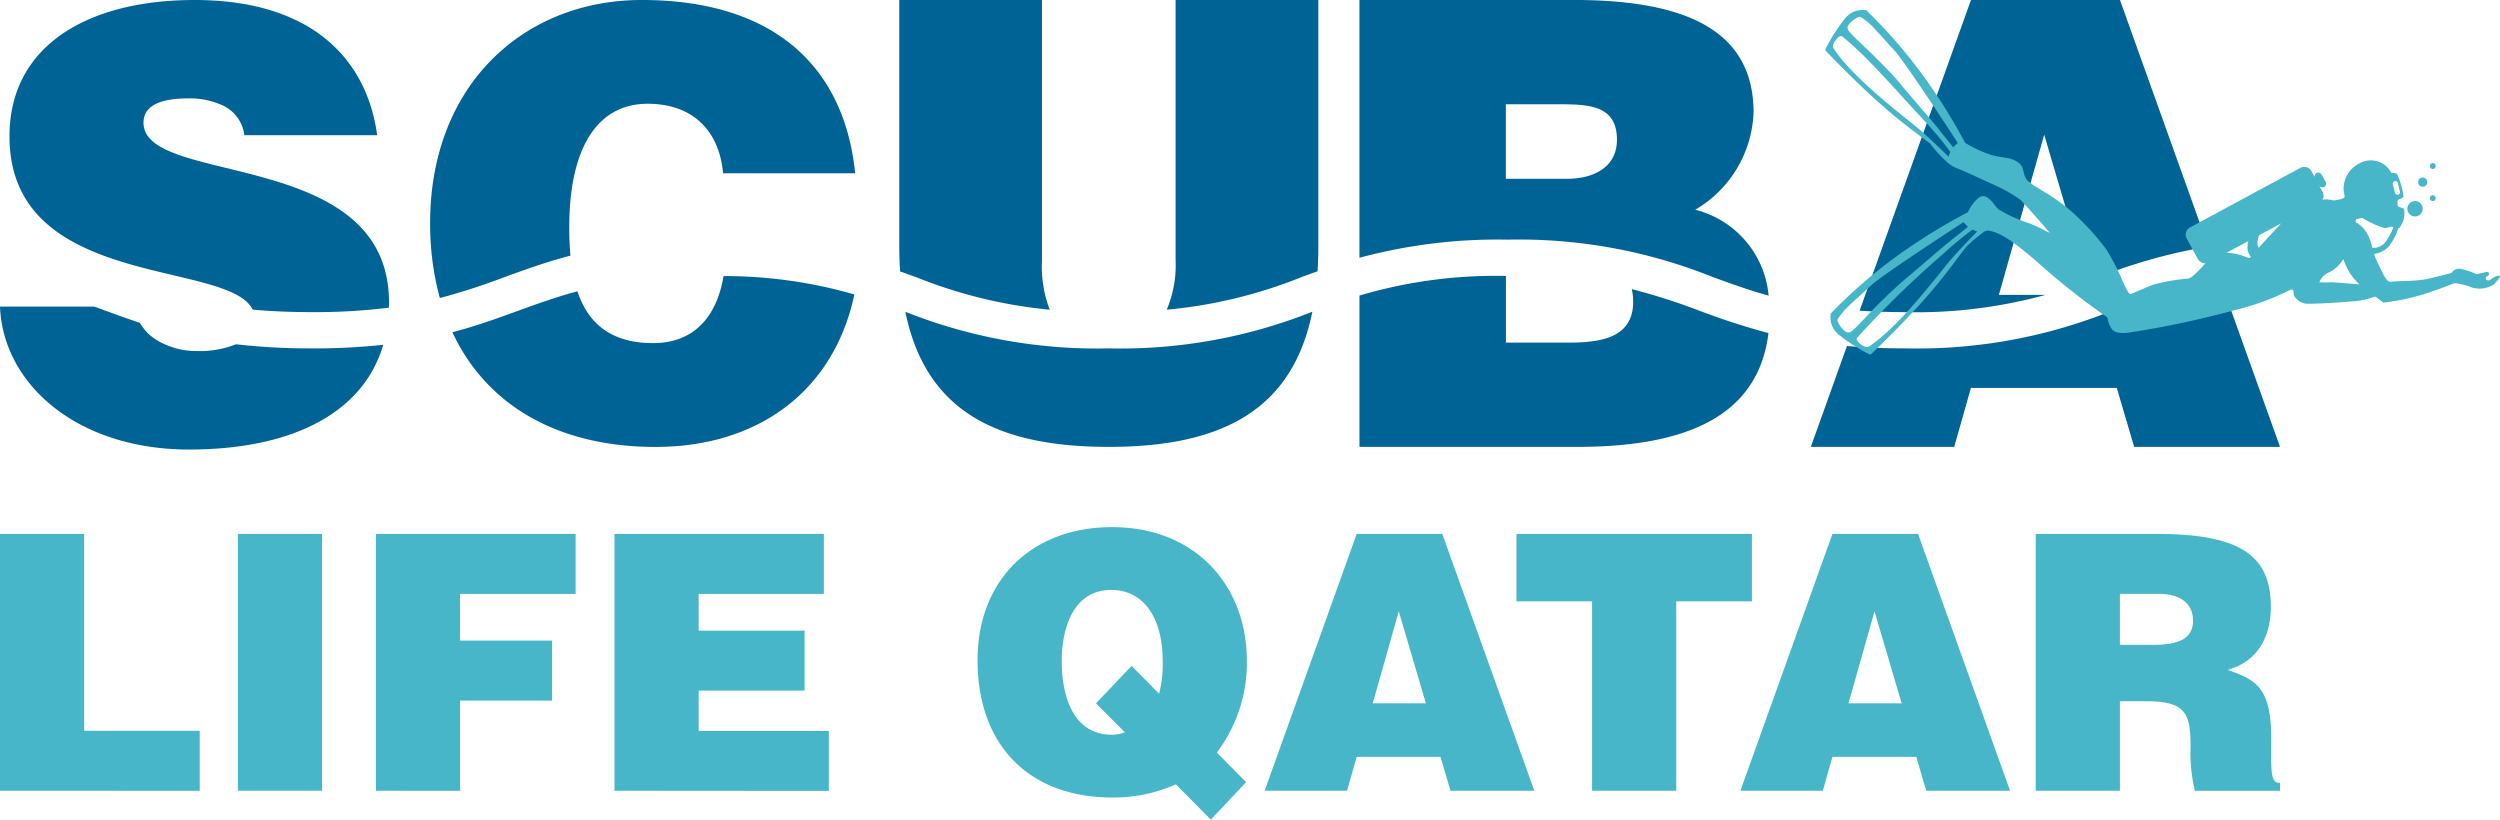 <svg xmlns="http://www.w3.org/2000/svg" xmlns:xlink="http://www.w3.org/1999/xlink" width="183.401" height="60.127" viewBox="0 0 183.401 60.127">
  <defs>
    <clipPath id="clip-path">
      <rect id="Rectangle_24" data-name="Rectangle 24" width="183.401" height="60.127" fill="none"/>
    </clipPath>
  </defs>
  <g id="logofooter" transform="translate(-398 -508.39)">
    <g id="Group_11" data-name="Group 11" transform="translate(398 508.39)">
      <g id="Group_10" data-name="Group 10" clip-path="url(#clip-path)">
        <path id="Path_277" data-name="Path 277" d="M265.528,20.32a35.045,35.045,0,0,0,9.831,2.4,8.837,8.837,0,0,1-.571-3.6V0H264.32V18.01c0,.658.021,1.288.06,1.9.387.138.768.276,1.148.415" transform="translate(-198.349)" fill="#006395"/>
        <path id="Path_278" data-name="Path 278" d="M131.912,20.32c1.5-.547,3.025-1.1,4.809-1.566-.062-.669-.087-1.361-.087-2.06,0-6.012,2.162-9.082,5.752-9.082,3.2,0,5.233,1.86,5.536,5.1h9.688C156.788,4.714,151.469,0,141.954,0c-8.693,0-15.526,6.271-15.526,16.348a20.554,20.554,0,0,0,.712,5.516,48.4,48.4,0,0,0,4.772-1.544" transform="translate(-94.873)" fill="#006395"/>
        <path id="Path_279" data-name="Path 279" d="M352.834,20.32c.383-.139.767-.279,1.156-.418q.056-.891.056-1.847V0h-10.47V19.12a8.3,8.3,0,0,1-.654,3.6,35,35,0,0,0,9.912-2.4" transform="translate(-257.333)" fill="#006395"/>
        <path id="Path_280" data-name="Path 280" d="M410.421,17.581a38.116,38.116,0,0,1,15.071,2.739c1.333.485,2.639.96,4.105,1.367a7.15,7.15,0,0,0-5.384-6.3,8.63,8.63,0,0,0,4.28-7.149c0-6.511-5.874-8.241-13.25-8.241H399.58V18.911a38.791,38.791,0,0,1,10.841-1.33m-.1-9.932H414.1c2.277,0,4.371.045,4.371,2.6,0,1.913-1.548,2.868-3.688,2.868h-4.462Z" transform="translate(-299.851 0)" fill="#006395"/>
        <path id="Path_281" data-name="Path 281" d="M549.981,22.9a35.843,35.843,0,0,0,10.269-1.271h-3.432L560.142,9.88l3.164,10.743.837-.3a40.012,40.012,0,0,1,8.032-2.238L565.7,0H554.769L546.6,22.789c1.031.07,2.149.108,3.379.108" transform="translate(-410.178 0.001)" fill="#006395"/>
        <path id="Path_282" data-name="Path 282" d="M424.584,83.674a46.573,46.573,0,0,0-5.029-1.609,3.707,3.707,0,0,1,.106.919c0,2.459-2,3.005-4.644,3.005h-4.69V81.1a35.176,35.176,0,0,0-10.745,1.439v11.1h15.982c7.891,0,13.275-2.193,14.022-8.349a50.694,50.694,0,0,1-5-1.615" transform="translate(-299.851 -60.856)" fill="#006395"/>
        <path id="Path_283" data-name="Path 283" d="M20.628,22.713c1.288.118,2.718.184,4.343.184a44.393,44.393,0,0,0,5.65-.327c0-.128.01-.255.01-.385,0-11.4-18.01-8.483-18.01-13.182,0-1.131,1-1.783,3.263-1.783a5.685,5.685,0,0,1,2.654.565,2.755,2.755,0,0,1,1.479,2.132h9.745C29.021,4.436,25.062,0,16.362,0,8.531,0,2.789,3.349,2.789,10c0,11.283,16.018,9.023,17.839,12.708" transform="translate(-2.093 0.001)" fill="#006395"/>
        <path id="Path_284" data-name="Path 284" d="M281.03,94.309a37.959,37.959,0,0,1-14.922-2.685c1.489,7.277,6.684,9.911,14.947,9.911,8.764,0,13.524-3.066,14.912-9.916a37.975,37.975,0,0,1-14.936,2.69" transform="translate(-199.691 -68.752)" fill="#006395"/>
        <path id="Path_285" data-name="Path 285" d="M554.285,84.848a38.112,38.112,0,0,1-15.071,2.738c-1.591,0-3.015-.062-4.308-.173l-2.651,7.4h10.518L544,90.486h10.7l1.275,4.326h10.7L562.322,82.66a36.722,36.722,0,0,0-8.037,2.188" transform="translate(-399.412 -62.029)" fill="#006395"/>
        <path id="Path_286" data-name="Path 286" d="M22.878,93.179a47.883,47.883,0,0,1-5.561-.3,7.231,7.231,0,0,1-2.874.495,5.632,5.632,0,0,1-2.915-.783,3.51,3.51,0,0,1-1.263-1.286c-.849-.281-1.656-.575-2.457-.866q-.453-.165-.9-.327H0C.218,95.768,5.612,100.6,13.877,100.6c7.279,0,12.724-2.517,14.237-7.681a48.532,48.532,0,0,1-5.237.263" transform="translate(0 -67.622)" fill="#006395"/>
        <path id="Path_287" data-name="Path 287" d="M152.863,81.13c-.465,2.808-2.022,4.922-5.178,4.922-3.209,0-4.8-1.572-5.541-3.8-1.593.426-2.988.932-4.413,1.451-1.488.541-3,1.09-4.76,1.553,2.482,5.319,7.689,8.412,14.888,8.412,7.619,0,13.115-4.166,14.6-11.185a34.459,34.459,0,0,0-9.6-1.349" transform="translate(-99.783 -60.881)" fill="#006395"/>
        <path id="Path_288" data-name="Path 288" d="M585.981,22.364c-.182-.045-.543.208-.665.3a.16.16,0,0,1-.1.03l-.058,0a.154.154,0,0,1-.089-.277,1.1,1.1,0,0,1,.1-.072.141.141,0,0,0,.077-.118.153.153,0,0,0-.191-.15c-.213.052-.649.156-.747.159a4.537,4.537,0,0,0-1.187-.39.663.663,0,0,0-.6.259.153.153,0,0,1-.09.064c-.272.07-1.36.35-1.807.437-.866.168-1.915.114-2.585.193-.324.038-.54-.541-.975-1.423a4.9,4.9,0,0,1-.258-.626,1.8,1.8,0,0,0,1.082-.533,4.351,4.351,0,0,0,.7-1.342.156.156,0,0,0,.113-.063,2.773,2.773,0,0,0,.27-.548,1.843,1.843,0,0,0,.054-.732.153.153,0,0,0-.1-.13l-.29-.109a.154.154,0,0,1-.1-.145V16.9a.153.153,0,0,1,.1-.145c.132-.045.342-.133.336-.223a5.991,5.991,0,0,0-.456-1.612c-.031-.088-.224-.1-.342-.1a.153.153,0,0,1-.134-.079,1.684,1.684,0,0,0-2.276-.641,2.083,2.083,0,0,0-1.181,2.023c.03.148.053.286.068.382a.153.153,0,0,1-.108.171,2.96,2.96,0,0,1-.708.157,2.156,2.156,0,0,0-.71-.074c-.031.006-.067.015-.107.025a.6.6,0,0,0,.014-.6l-.325-.6.079.137a.272.272,0,1,0,.47-.272l-.3-.528a.272.272,0,0,0-.5.193l-.233-.428a.607.607,0,0,0-.822-.242l-8.088,4.365a.6.6,0,0,0-.242.821l.815,1.494a.606.606,0,0,0,.56.316c-.309.331-1.029,1.135-1.262,1.122a13.99,13.99,0,0,0-2.582.451c-.371.146-1.266.526-1.589.665a.155.155,0,0,1-.191-.06,5.826,5.826,0,0,1-.363-.657,17.459,17.459,0,0,0-1.284-2.534,18.877,18.877,0,0,0-2.651-2.87c-1.5-1.285-2.9-1.8-3.226-2.3-.268-.41-.127-.852-.558-1.187-.625-.488-1.289-.308-2.231-.651a8.863,8.863,0,0,1-1.529-.715l-.014-.008a1.085,1.085,0,0,1-.15-.092,42.953,42.953,0,0,0-3.079-4.925,37.41,37.41,0,0,0-4.168-4.795,1.638,1.638,0,0,0-1.581.613,13.592,13.592,0,0,0-1.406,2.2.153.153,0,0,0,.024.178c.391.409,2.212,2.3,4,3.883,1.622,1.443,3.009,2.407,3.652,2.913A9.136,9.136,0,0,0,545.472,14c.018.026.036.052.052.077l.02-.016a2.04,2.04,0,0,0,.583.373c.4.134,2.951,1.323,3.207,1.439a10.531,10.531,0,0,1,1.546.92c.164.146,2.018,2.239,2.143,2.419-.2-.091-.607-.3-.683-.342a8.378,8.378,0,0,0-.972-.414,10.275,10.275,0,0,1-2.061-.947c-.3-.217-.4-.514-.637-.707s-.419-.416-.831-.193a2.848,2.848,0,0,0-.8,1.041A.143.143,0,0,1,547,17.7a.13.13,0,0,1-.021.014,43.016,43.016,0,0,0-5.229,3.239,37.4,37.4,0,0,0-4.794,4.168,1.638,1.638,0,0,0,.613,1.581,13.589,13.589,0,0,0,2.195,1.406.154.154,0,0,0,.178-.024c.409-.391,2.3-2.212,3.883-4,1.791-2.013,2.844-3.664,3.2-3.979a10.856,10.856,0,0,1,1.123-.936.622.622,0,0,1,.347-.133c.972.137,2.071.991,3.548,2.253a52.668,52.668,0,0,0,5.147,4.082.159.159,0,0,1,.07.1,1.854,1.854,0,0,0,.353.845c.281.3.943.257,1.272.2a69.837,69.837,0,0,0,7.762-1.654,18.828,18.828,0,0,0,4.035-1.481.155.155,0,0,1,.228.144.694.694,0,0,0,.054.325,1.17,1.17,0,0,0,.9.556c.4.02,1.985-.049,3.309-.17a5.445,5.445,0,0,0,1.632-.33.154.154,0,0,1,.156.018l.485.366a.154.154,0,0,0,.11.03,16.207,16.207,0,0,0,2.632-.533c1.438-.44,2.3-.8,2.483-.872a.168.168,0,0,1,.074-.011,4.4,4.4,0,0,1,1.238.313,1.986,1.986,0,0,0,1.672-.26c.188-.3.549-.554.328-.607m-40.395-8.744,0,0a.044.044,0,0,0-.007-.007l-.011-.011-.013-.013-.048-.046-.051-.05-.01-.009-.04-.039c-.056-.055-.124-.12-.2-.193a.337.337,0,0,0-.029-.028c-.287-.275-.686-.655-1.084-1.019l-.182-.166c-.091-.082-.18-.163-.267-.239h0l-.036-.031c-.146-.13-.285-.249-.409-.35l-.079-.065c-1.607-1.293-4.732-3.742-5.973-5.686-.164-.255.329-.9.6-.89.057.044.114.09.171.137s.116.095.175.145.118.1.177.151.112.1.169.149l.011.01c.061.053.121.108.183.165s.123.112.185.171c.9.839,1.877,1.882,2.846,2.94.774.843,1.542,1.7,2.261,2.463a26.154,26.154,0,0,1,1.8,2.171,2.563,2.563,0,0,0-.128.347m.338-.682s-.742-.924-1.216-1.518c-.356-.448-2.172-2.532-2.654-3.131-.034-.043-.071-.088-.112-.135s-.083-.1-.13-.151c-.07-.081-.148-.168-.232-.259q-.035-.04-.073-.079c-.124-.136-.261-.279-.407-.431l-.15-.155c-.137-.142-.283-.289-.434-.44-.057-.058-.115-.115-.173-.173l-.1-.1-.154-.152c-.259-.255-.527-.514-.8-.77-1.147-1.092-1.243-1.17-1.018-1.526a1.929,1.929,0,0,1,.728-.54c.147-.051.27.084.658.38S540.851,5,541.643,5.85c.062.066.142.163.237.286.021.024.04.05.059.076.055.071.113.149.175.233l.114.156c.059.08.12.166.183.256l.2.281c.058.082.118.168.178.256l.182.262c.188.273.385.562.585.858l.4.587.3.447c.033.05.065.1.1.149.148.221.292.44.433.652l.093.141.312.472.084.128.082.125c.02.029.04.059.058.089.153.231.29.441.408.622l.06.092c.164.251.284.436.344.529l.018.028.018.028.005.008h0Zm-7.941,13.488a1.926,1.926,0,0,1-.54-.728c-.051-.147.084-.27.38-.658s1.247-1.191,2.092-1.982,6.761-4.625,6.761-4.625l.326.343s-.924.742-1.518,1.216c-.448.357-2.532,2.172-3.131,2.655a38.269,38.269,0,0,0-2.845,2.762c-1.092,1.147-1.17,1.243-1.526,1.018m7.43-4.84c-1.292,1.607-3.742,4.732-5.686,5.973-.255.164-.9-.329-.89-.6a70.855,70.855,0,0,1,6.33-6.18,26.156,26.156,0,0,1,2.171-1.8,2.578,2.578,0,0,0,.347.129s-1.606,1.645-2.271,2.472m22.187-.51a4.313,4.313,0,0,0-1.546-.392l-.095.008,1.621-.875a2,2,0,0,0-.059.649,1.12,1.12,0,0,0,.246.507c-.067.064-.126.106-.167.1m2.389-2.554c-.138.148-1.271,1.369-1.653,1.791a.736.736,0,0,1-.094-.346,2.333,2.333,0,0,1,.112-.566L570,18.511a.1.1,0,0,0-.01.01m8.337-3.107a.192.192,0,0,1,.232.139l.155.622a.19.19,0,0,1-.139.232.169.169,0,0,1-.046.006.191.191,0,0,1-.185-.146l-.156-.622a.191.191,0,0,1,.138-.231m-4.685,7.42c-.341.022-.842,0-.842,0a1.307,1.307,0,0,1,.706-.728,2.3,2.3,0,0,0,1.046-.989,5.287,5.287,0,0,0,.479,1.026,4.88,4.88,0,0,0,.707.845s-1.939-.164-2.095-.154m3.045-2.534a4.245,4.245,0,0,0-.379-1.034,2.279,2.279,0,0,0-.775-.8.154.154,0,0,1,.051-.28l.3-.066a.155.155,0,0,1,.11.017,6.93,6.93,0,0,0,1.6.724,1.6,1.6,0,0,0,.427-.1.148.148,0,0,1,.09,0l.118.029a3.952,3.952,0,0,1-.676,1.2,1.134,1.134,0,0,1-.861.32" transform="translate(-402.65 -2.126)" fill="#47b6c8"/>
        <path id="Path_289" data-name="Path 289" d="M708.716,59.67a.563.563,0,1,1-.563-.563.563.563,0,0,1,.563.563" transform="translate(-530.985 -44.355)" fill="#47b6c8"/>
        <path id="Path_290" data-name="Path 290" d="M711.427,52.5a.337.337,0,1,1-.337-.337.337.337,0,0,1,.337.337" transform="translate(-533.359 -39.14)" fill="#47b6c8"/>
        <path id="Path_291" data-name="Path 291" d="M714.64,57.612a.213.213,0,1,1-.213-.213.213.213,0,0,1,.213.213" transform="translate(-535.956 -43.073)" fill="#47b6c8"/>
        <path id="Path_292" data-name="Path 292" d="M714.64,48.161a.213.213,0,1,1-.213-.213.213.213,0,0,1,.213.213" transform="translate(-535.956 -35.981)" fill="#47b6c8"/>
        <path id="Path_293" data-name="Path 293" d="M0,175.775V156.936H6.175V171.38h8.477v4.4Z" transform="translate(0 -117.767)" fill="#47b6c8"/>
        <rect id="Rectangle_23" data-name="Rectangle 23" width="6.175" height="18.839" transform="translate(17.451 39.169)" fill="#47b6c8"/>
        <path id="Path_294" data-name="Path 294" d="M110.488,175.775V156.936h14.653v4.4h-8.478v3.427h6.751v4.4h-6.751v6.62Z" transform="translate(-82.912 -117.767)" fill="#47b6c8"/>
        <path id="Path_295" data-name="Path 295" d="M180.617,175.775V156.936h15.359v4.4h-9.184v2.695h7.771v4.4h-7.771v2.957h9.55v4.4Z" transform="translate(-135.538 -117.767)" fill="#47b6c8"/>
        <path id="Path_296" data-name="Path 296" d="M304.443,176.4l-2.564-2.59a11.246,11.246,0,0,1-4.683.968c-5.992,0-9.864-3.741-9.864-10.074,0-5.913,4-9.76,9.864-9.76,6.175,0,9.891,4.344,9.891,9.812a10.9,10.9,0,0,1-2.2,6.724l2.146,2.172Zm-5.809-11.277,2.015,2.041a8.64,8.64,0,0,0,.262-2.407c0-3.218-1.439-5.207-3.768-5.207-2.8,0-3.637,2.826-3.637,5.207,0,2.407.733,5.416,3.689,5.416a2.74,2.74,0,0,0,.942-.183l-2.12-2.119Z" transform="translate(-215.617 -116.273)" fill="#47b6c8"/>
        <path id="Path_297" data-name="Path 297" d="M371.719,175.775l6.751-18.839h6.28l6.751,18.839h-6.149l-.732-2.486H378.47l-.707,2.486Zm9.838-13.161-1.91,6.751h3.9Z" transform="translate(-278.943 -117.767)" fill="#47b6c8"/>
        <path id="Path_298" data-name="Path 298" d="M445.728,156.936H463v4.946H457.45v13.893h-6.175V161.881h-5.547Z" transform="translate(-334.48 -117.767)" fill="#47b6c8"/>
        <path id="Path_299" data-name="Path 299" d="M511.561,175.775l6.751-18.839h6.28l6.751,18.839h-6.149l-.732-2.486h-6.149l-.707,2.486Zm9.838-13.161-1.91,6.751h3.9Z" transform="translate(-383.883 -117.767)" fill="#47b6c8"/>
        <path id="Path_300" data-name="Path 300" d="M604.533,169.208v6.567h-6.175V156.936h8.9c6.28,0,8.347,1.7,8.347,5.364,0,2.172-.968,4-3.166,4.605,1.989.732,3.192,1.2,3.192,5,0,2.459-.078,3.3.654,3.3v.576h-6.254a12.32,12.32,0,0,1-.313-3.3c0-2.459-.419-3.271-3.3-3.271Zm0-4.134h2.433c1.911,0,2.931-.471,2.931-1.779,0-1.335-1.046-1.962-2.486-1.962h-2.878Z" transform="translate(-449.016 -117.767)" fill="#47b6c8"/>
      </g>
    </g>
  </g>
</svg>
